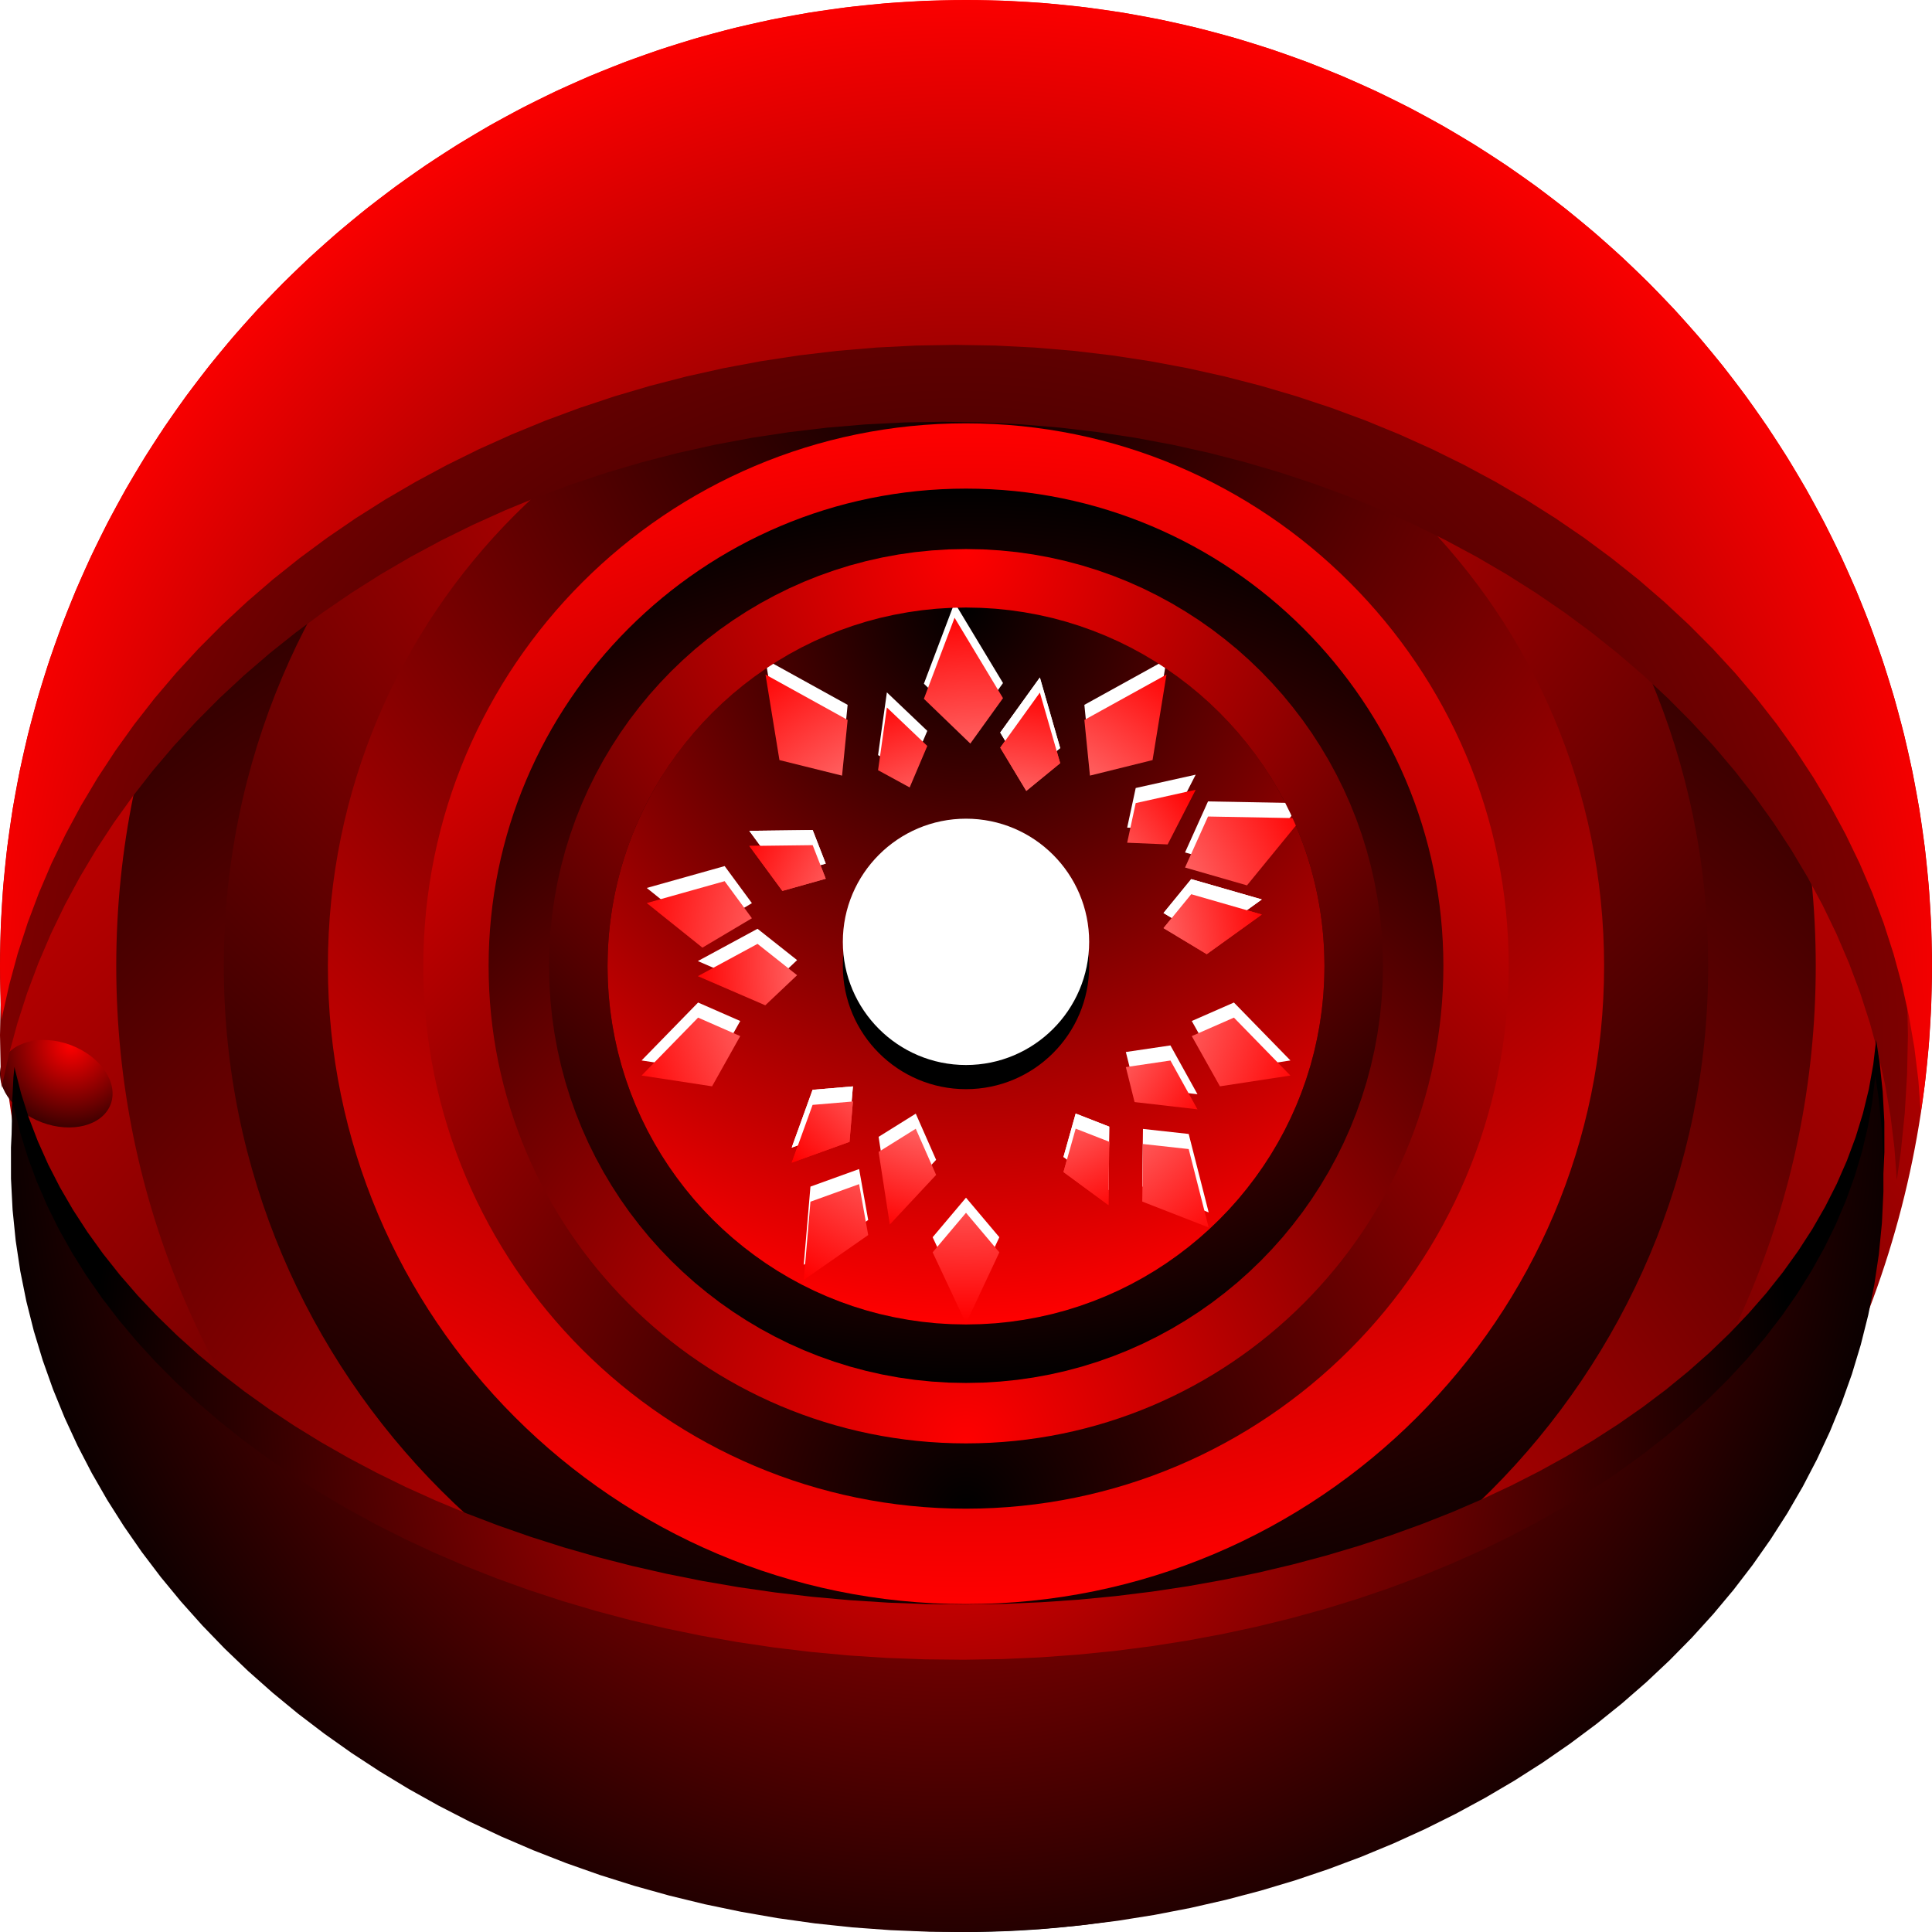 <?xml version="1.0" encoding="UTF-8" standalone="no"?>
<!DOCTYPE svg PUBLIC "-//W3C//DTD SVG 1.1//EN" "http://www.w3.org/Graphics/SVG/1.1/DTD/svg11.dtd">
<svg version="1.1" xmlns="http://www.w3.org/2000/svg" xmlns:xlink="http://www.w3.org/1999/xlink" preserveAspectRatio="xMidYMid meet" viewBox="0 0 640 640" width="640" height="640"><defs><path d="M640 320C640 143.39 496.61 0 320 0C143.39 0 0 143.39 0 320C0 496.61 143.39 640 320 640C496.61 640 640 496.61 640 320Z" id="eMiDyo642"></path><radialGradient id="gradienta1SwJporP" gradientUnits="userSpaceOnUse" cx="320" cy="640" dx="320" dy="0" r="640"><stop style="stop-color: #000000;stop-opacity: 1" offset="0%"></stop><stop style="stop-color: #ff0000;stop-opacity: 1" offset="100%"></stop></radialGradient><path d="M601.49 320C601.49 164.64 475.36 38.51 320 38.51C164.64 38.51 38.51 164.64 38.51 320C38.51 475.36 164.64 601.49 320 601.49C475.36 601.49 601.49 475.36 601.49 320Z" id="f1LHIeUFW"></path><radialGradient id="gradientf2ShW18vGO" gradientUnits="userSpaceOnUse" cx="320" cy="601.49" dx="320" dy="38.51" r="562.99"><stop style="stop-color: #ff0000;stop-opacity: 1" offset="0%"></stop><stop style="stop-color: #010000;stop-opacity: 1" offset="100%"></stop></radialGradient><path d="M36.65 365.82C33.98 372.87 23.74 375.54 13.8 371.78C3.87 368.01 -2.03 359.23 0.64 352.17C3.32 345.12 13.55 342.45 23.49 346.21C33.43 349.98 39.32 358.76 36.65 365.82Z" id="c1cPG2BKGH"></path><radialGradient id="gradientc8BkAv0tT" gradientUnits="userSpaceOnUse" cx="23.49" cy="346.21" dx="-12.22" dy="347.3" r="35.72"><stop style="stop-color: #ff0000;stop-opacity: 1" offset="0%"></stop><stop style="stop-color: #010000;stop-opacity: 1" offset="100%"></stop></radialGradient><path d="M565.86 320C565.86 455.69 455.69 565.86 320 565.86C184.31 565.86 74.14 455.69 74.14 320C74.14 184.31 184.31 74.14 320 74.14C455.69 74.14 565.86 184.31 565.86 320Z" id="aBHqn8FOR"></path><radialGradient id="gradientc2dv6udXrT" gradientUnits="userSpaceOnUse" cx="320" cy="74.14" dx="320" dy="565.86" r="491.72"><stop style="stop-color: #ff0000;stop-opacity: 1" offset="0%"></stop><stop style="stop-color: #010000;stop-opacity: 1" offset="100%"></stop></radialGradient><path d="M531.38 320C531.38 436.66 436.66 531.38 320 531.38C203.34 531.38 108.62 436.66 108.62 320C108.62 203.34 203.34 108.62 320 108.62C436.66 108.62 531.38 203.34 531.38 320Z" id="b15dlQc35"></path><radialGradient id="gradientb1impw9lOH" gradientUnits="userSpaceOnUse" cx="320" cy="108.62" dx="320" dy="531.38" r="422.76"><stop style="stop-color: #000000;stop-opacity: 1" offset="0%"></stop><stop style="stop-color: #ff0000;stop-opacity: 1" offset="100%"></stop></radialGradient><path d="M499.77 320C499.77 220.78 419.22 140.23 320 140.23C220.78 140.23 140.23 220.78 140.23 320C140.23 419.22 220.78 499.77 320 499.77C419.22 499.77 499.77 419.22 499.77 320Z" id="aIKHREPm8"></path><radialGradient id="gradientdYefp1QM" gradientUnits="userSpaceOnUse" cx="320" cy="499.77" dx="320" dy="140.23" r="359.54"><stop style="stop-color: #000000;stop-opacity: 1" offset="0%"></stop><stop style="stop-color: #ff0000;stop-opacity: 1" offset="100%"></stop></radialGradient><path d="M478.14 320C478.14 232.72 407.28 161.86 320 161.86C232.72 161.86 161.86 232.72 161.86 320C161.86 407.28 232.72 478.14 320 478.14C407.28 478.14 478.14 407.28 478.14 320Z" id="ahgK88JsV"></path><radialGradient id="gradientb5R10bRwv" gradientUnits="userSpaceOnUse" cx="320" cy="478.14" dx="320" dy="161.86" r="316.28"><stop style="stop-color: #ff0000;stop-opacity: 1" offset="0%"></stop><stop style="stop-color: #010000;stop-opacity: 1" offset="100%"></stop></radialGradient><path d="M438.75 320C438.75 385.54 385.54 438.75 320 438.75C254.46 438.75 201.25 385.54 201.25 320C201.25 254.46 254.46 201.25 320 201.25C385.54 201.25 438.75 254.46 438.75 320Z" id="d3e1ih4K3B"></path><radialGradient id="gradienti2T5K792w" gradientUnits="userSpaceOnUse" cx="320" cy="201.25" dx="320" dy="438.75" r="237.5"><stop style="stop-color: #000000;stop-opacity: 1" offset="0%"></stop><stop style="stop-color: #ff0000;stop-opacity: 1" offset="100%"></stop></radialGradient><path d="M320 438.39L308.95 414.85L320 401.75L331.05 414.85L320 438.39ZM404.12 359.86L394.79 343.22L408.75 337.1L427.47 356.29L404.12 359.86ZM235.88 359.86L212.53 356.29L231.25 337.1L245.21 343.22L235.88 359.86ZM278.94 256.94L258.2 251.79L253.58 223.45L280.79 238.49L278.94 256.94ZM361.06 256.93L359.21 238.49L386.42 223.45L381.8 251.79L361.06 256.93Z" id="aefXeT0At"></path><radialGradient id="gradientarwxiL2Ha" gradientUnits="userSpaceOnUse" cx="320" cy="318.73" dx="320" dy="200.18" r="118.55"><stop style="stop-color: #ffffff;stop-opacity: 1" offset="0%"></stop><stop style="stop-color: #ff0000;stop-opacity: 1" offset="100%"></stop></radialGradient><path d="M284.59 392.26L287.6 409.13L266.26 423.99L268.47 398.08L268.47 398.08L284.59 392.26ZM378.62 378.97L393.77 380.64L400.39 406.62L378.39 398.04L378.39 398.04L378.62 378.97ZM240.05 291.9L249.08 304.18L232.68 313.92L214.24 299.15L214.24 299.15L240.05 291.9ZM400.17 270.48L431.26 271.06L413.08 293.29L392.56 287.38L392.56 287.38L400.17 270.48ZM316.21 204.64L332.26 231.27L321.43 246.32L306.05 231.49L306.05 231.49L316.21 204.64Z" id="ad03JqrYo"></path><radialGradient id="gradientag9YC4YQ2" gradientUnits="userSpaceOnUse" cx="326.09" cy="320.36" dx="385.37" dy="217.7" r="118.55"><stop style="stop-color: #ffffff;stop-opacity: 1" offset="0%"></stop><stop style="stop-color: #ff0000;stop-opacity: 1" offset="100%"></stop></radialGradient><path d="M356.33 373.88L367.45 378.22L367.19 399.2L352.29 388.25L352.29 388.25L356.33 373.88ZM282.54 364.88L281.41 378.25L262.26 385.16L269.18 366.01L269.18 366.01L282.54 364.88ZM394.61 296.22L417.99 302.95L399.75 316.08L385.43 307.45L385.43 307.45L394.61 296.22ZM269.21 279.97L273.54 291.09L259.17 295.13L248.22 280.23L248.22 280.23L269.21 279.97ZM344.47 229.43L351.2 252.81L339.97 262L331.34 247.67L331.34 247.67L344.47 229.43Z" id="dkeH1nOij"></path><radialGradient id="gradiente8iUaR0n7l" gradientUnits="userSpaceOnUse" cx="328.49" cy="318.93" dx="394.11" dy="253.31" r="92.8"><stop style="stop-color: #ffffff;stop-opacity: 1" offset="0%"></stop><stop style="stop-color: #ff0000;stop-opacity: 1" offset="100%"></stop></radialGradient><path d="M303.36 373.91L310.1 389.21L294.76 405.64L291.05 381.59L291.05 381.59L303.36 373.91ZM387.72 351.31L396.68 367.48L375.84 365.07L372.95 353.49L372.95 353.49L387.72 351.31ZM250.94 312.67L264.05 323.05L253.51 333.02L231.17 323.37L231.17 323.37L250.94 312.67ZM396.09 261.62L386.8 279.73L373.39 279.16L376.22 266.04L376.22 266.04L396.09 261.62ZM293.79 234.36L307.18 247.11L301.34 260.85L290.87 255.14L290.87 255.14L293.79 234.36Z" id="e1cyYxsYiN"></path><radialGradient id="gradientb2UjGctF5" gradientUnits="userSpaceOnUse" cx="321.98" cy="318.9" dx="248.56" dy="375.64" r="92.8"><stop style="stop-color: #ffffff;stop-opacity: 1" offset="0%"></stop><stop style="stop-color: #ff0000;stop-opacity: 1" offset="100%"></stop></radialGradient><path d="M331.32 182.34L336.89 182.9L342.39 183.69L347.82 184.69L353.18 185.9L358.45 187.31L363.64 188.93L368.74 190.74L373.74 192.74L378.65 194.93L383.45 197.31L388.15 199.86L392.73 202.59L397.2 205.48L401.55 208.54L405.77 211.77L409.87 215.14L413.83 218.68L417.65 222.35L421.32 226.17L424.86 230.13L428.23 234.23L431.46 238.45L434.52 242.8L437.41 247.27L440.14 251.85L442.69 256.55L445.07 261.35L447.26 266.26L449.26 271.26L451.07 276.36L452.69 281.55L454.1 286.82L455.31 292.18L456.31 297.61L457.1 303.11L457.66 308.68L458.01 314.31L458.12 320L458.01 325.69L457.66 331.32L457.1 336.89L456.31 342.39L455.31 347.82L454.1 353.18L452.69 358.45L451.07 363.64L449.26 368.74L447.26 373.74L445.07 378.65L442.69 383.45L440.14 388.15L437.41 392.73L434.52 397.2L431.46 401.55L428.23 405.77L424.86 409.87L421.32 413.83L417.65 417.65L413.83 421.32L409.87 424.86L405.77 428.23L401.55 431.46L397.2 434.52L392.73 437.41L388.15 440.14L383.45 442.69L378.65 445.07L373.74 447.26L368.74 449.26L363.64 451.07L358.45 452.69L353.18 454.1L347.82 455.31L342.39 456.31L336.89 457.1L331.32 457.66L325.69 458.01L320 458.12L314.31 458.01L308.68 457.66L303.11 457.1L297.61 456.31L292.18 455.31L286.82 454.1L281.55 452.69L276.36 451.07L271.26 449.26L266.26 447.26L261.35 445.07L256.55 442.69L251.85 440.14L247.27 437.41L242.8 434.52L238.45 431.46L234.23 428.23L230.13 424.86L226.17 421.32L222.35 417.65L218.68 413.83L215.14 409.87L211.77 405.77L208.54 401.55L205.48 397.2L202.59 392.73L199.86 388.15L197.31 383.45L194.93 378.65L192.74 373.74L190.74 368.74L188.93 363.64L187.31 358.45L185.9 353.18L184.69 347.82L183.69 342.39L182.9 336.89L182.34 331.32L181.99 325.69L181.88 320L181.99 314.31L182.34 308.68L182.9 303.11L183.69 297.61L184.69 292.18L185.9 286.82L187.31 281.55L188.93 276.36L190.74 271.26L192.74 266.26L194.93 261.35L197.31 256.55L199.86 251.85L202.59 247.27L205.48 242.8L208.54 238.45L211.77 234.23L215.14 230.13L218.68 226.17L222.35 222.35L226.17 218.68L230.13 215.14L234.23 211.77L238.45 208.54L242.8 205.48L247.27 202.59L251.85 199.86L256.55 197.31L261.35 194.93L266.26 192.74L271.26 190.74L276.36 188.93L281.55 187.31L286.82 185.9L292.18 184.69L297.61 183.69L303.11 182.9L308.68 182.34L314.31 181.99L320 181.88L325.69 181.99L331.32 182.34ZM310.27 201.64L305.48 202.13L300.75 202.81L296.08 203.67L291.48 204.7L286.94 205.92L282.48 207.31L278.1 208.87L273.8 210.59L269.58 212.47L265.45 214.51L261.41 216.71L257.47 219.05L253.63 221.54L249.89 224.18L246.26 226.95L242.74 229.85L239.33 232.89L236.05 236.05L232.89 239.33L229.85 242.74L226.95 246.26L224.18 249.89L221.54 253.63L219.05 257.47L216.71 261.41L214.51 265.45L212.47 269.58L210.59 273.8L208.87 278.1L207.31 282.48L205.92 286.94L204.7 291.48L203.67 296.08L202.81 300.75L202.13 305.48L201.64 310.27L201.35 315.11L201.25 320L201.35 324.89L201.64 329.73L202.13 334.52L202.81 339.25L203.67 343.92L204.7 348.52L205.92 353.06L207.31 357.52L208.87 361.9L210.59 366.2L212.47 370.42L214.51 374.55L216.71 378.59L219.05 382.53L221.54 386.37L224.18 390.11L226.95 393.74L229.85 397.26L232.89 400.67L236.05 403.95L239.33 407.11L242.74 410.15L246.26 413.05L249.89 415.82L253.63 418.46L257.47 420.95L261.41 423.29L265.45 425.49L269.58 427.53L273.8 429.41L278.1 431.13L282.48 432.69L286.94 434.08L291.48 435.3L296.08 436.33L300.75 437.19L305.48 437.87L310.27 438.36L315.11 438.65L320 438.75L324.89 438.65L329.73 438.36L334.52 437.87L339.25 437.19L343.92 436.33L348.52 435.3L353.06 434.08L357.52 432.69L361.9 431.13L366.2 429.41L370.42 427.53L374.55 425.49L378.59 423.29L382.53 420.95L386.37 418.46L390.11 415.82L393.74 413.05L397.26 410.15L400.67 407.11L403.95 403.95L407.11 400.67L410.15 397.26L413.05 393.74L415.82 390.11L418.46 386.37L420.95 382.53L423.29 378.59L425.49 374.55L427.53 370.42L429.41 366.2L431.13 361.9L432.69 357.52L434.08 353.06L435.3 348.52L436.33 343.92L437.19 339.25L437.87 334.52L438.36 329.73L438.65 324.89L438.75 320L438.65 315.11L438.36 310.27L437.87 305.48L437.19 300.75L436.33 296.08L435.3 291.48L434.08 286.94L432.69 282.48L431.13 278.1L429.41 273.8L427.53 269.58L425.49 265.45L423.29 261.41L420.95 257.47L418.46 253.63L415.82 249.89L413.05 246.26L410.15 242.74L407.11 239.33L403.95 236.05L400.67 232.89L397.26 229.85L393.74 226.95L390.11 224.18L386.37 221.54L382.53 219.05L378.59 216.71L374.55 214.51L370.42 212.47L366.2 210.59L361.9 208.87L357.52 207.31L353.06 205.92L348.52 204.7L343.92 203.67L339.25 202.81L334.52 202.13L329.73 201.64L324.89 201.35L320 201.25L315.11 201.35L310.27 201.64Z" id="cgm4aWDru"></path><radialGradient id="gradientcU9ksRqDt" gradientUnits="userSpaceOnUse" cx="320" cy="181.88" dx="320" dy="458.12" r="276.24"><stop style="stop-color: #ff0000;stop-opacity: 1" offset="0%"></stop><stop style="stop-color: #010000;stop-opacity: 1" offset="100%"></stop></radialGradient><path d="M360.8 320C360.8 342.52 342.52 360.8 320 360.8C297.48 360.8 279.2 342.52 279.2 320C279.2 297.48 297.48 279.2 320 279.2C342.52 279.2 360.8 297.48 360.8 320Z" id="b7uuYfcmd"></path><path d="M356.33 373.88L367.45 378.22L367.19 399.2L352.29 388.25L352.29 388.25L356.33 373.88ZM282.54 364.88L281.41 378.25L262.26 385.16L269.18 366.01L269.18 366.01L282.54 364.88ZM394.61 296.22L417.99 302.95L399.75 316.08L385.43 307.45L385.43 307.45L394.61 296.22ZM269.21 279.97L273.54 291.09L259.17 295.13L248.22 280.23L248.22 280.23L269.21 279.97ZM344.47 229.43L351.2 252.81L339.97 262L331.34 247.67L331.34 247.67L344.47 229.43Z" id="b3zhad1BJU"></path><radialGradient id="gradienta114zPgocv" gradientUnits="userSpaceOnUse" cx="328.49" cy="318.93" dx="394.11" dy="253.31" r="92.8"><stop style="stop-color: #ffffff;stop-opacity: 1" offset="0%"></stop><stop style="stop-color: #ff0000;stop-opacity: 1" offset="100%"></stop></radialGradient><path d="M341.91 27.94L354.65 29.24L367.24 31.04L379.66 33.32L391.91 36.09L403.98 39.32L415.85 43.02L427.51 47.16L438.96 51.75L450.19 56.76L461.18 62.19L471.93 68.03L482.42 74.27L492.64 80.9L502.59 87.9L512.25 95.27L521.62 103L530.67 111.08L539.42 119.5L547.83 128.24L555.91 137.3L563.64 146.66L571.01 156.33L578.02 166.27L584.64 176.5L590.88 186.99L596.72 197.73L602.15 208.72L607.17 219.95L611.75 231.4L615.9 243.07L619.59 254.94L622.83 267L625.59 279.25L627.88 291.68L629.67 304.26L630.97 317L631.75 329.89L632.02 342.91L631.75 355.92L630.97 368.81L629.67 381.55L628.34 390.9L627.56 380.33L626.27 369.77L624.47 359.33L622.19 349.02L619.42 338.86L616.19 328.86L612.49 319.01L608.35 309.34L603.76 299.84L598.75 290.53L593.32 281.41L587.48 272.5L581.24 263.8L574.61 255.32L567.61 247.07L560.23 239.06L552.5 231.29L544.43 223.78L536.01 216.53L527.27 209.55L518.21 202.85L508.85 196.44L499.18 190.32L489.24 184.51L479.01 179.01L468.52 173.84L457.78 169L446.78 164.49L435.56 160.33L424.11 156.53L412.44 153.1L400.57 150.03L388.51 147.35L376.26 145.05L363.83 143.16L351.25 141.67L338.51 140.59L325.62 139.94L312.6 139.72L299.59 139.94L286.7 140.59L273.96 141.67L261.37 143.16L248.95 145.05L236.7 147.35L224.64 150.03L212.76 153.1L201.1 156.53L189.65 160.33L178.42 164.49L167.43 169L156.69 173.84L146.2 179.01L135.97 184.51L126.02 190.32L116.36 196.44L107 202.85L97.94 209.55L89.2 216.53L80.78 223.78L72.7 231.29L64.97 239.06L57.6 247.07L50.59 255.32L43.97 263.8L37.73 272.5L31.89 281.41L26.46 290.53L21.44 299.84L16.86 309.34L12.72 319.01L9.02 328.86L5.79 338.86L3.02 349.02L0.73 359.33L0.54 360.46L0.26 355.92L0 342.91L0.26 329.89L1.05 317L2.34 304.26L4.14 291.68L6.42 279.25L9.19 267L12.43 254.94L16.12 243.07L20.27 231.4L24.85 219.95L29.86 208.72L35.29 197.73L41.13 186.99L47.37 176.5L54 166.27L61 156.33L68.38 146.66L76.11 137.3L84.19 128.24L92.6 119.5L101.34 111.08L110.4 103L119.77 95.27L129.43 87.9L139.38 80.9L149.6 74.27L160.09 68.03L170.84 62.19L181.83 56.76L193.05 51.75L204.5 47.16L216.17 43.02L228.04 39.32L240.11 36.09L252.36 33.32L264.78 31.04L277.37 29.24L290.11 27.94L302.99 27.16L316.01 26.9L329.03 27.16L341.91 27.94Z" id="c4cTox8vD"></path><radialGradient id="gradienta1l3VqINcL" gradientUnits="userSpaceOnUse" cx="316.01" cy="353.69" dx="337.24" dy="-292.33" r="646.36"><stop style="stop-color: #000000;stop-opacity: 1" offset="0%"></stop><stop style="stop-color: #ff0000;stop-opacity: 1" offset="100%"></stop></radialGradient><path d="M346.23 1.06L359.13 2.37L371.88 4.19L384.46 6.51L396.86 9.31L409.08 12.58L421.1 16.33L432.91 20.52L444.51 25.16L455.88 30.24L467.01 35.74L477.89 41.65L488.51 47.97L498.86 54.68L508.94 61.78L518.72 69.24L528.2 77.07L537.38 85.25L546.23 93.77L554.75 102.62L562.93 111.8L570.76 121.28L578.22 131.06L585.32 141.14L592.03 151.49L598.35 162.11L604.26 172.99L609.76 184.12L614.84 195.49L619.48 207.09L623.67 218.9L627.42 230.92L630.69 243.14L633.49 255.54L635.81 268.12L637.63 280.87L638.94 293.77L639.73 306.82L640 320L639.73 333.18L638.94 346.23L637.63 359.13L636.28 368.6L635.49 357.9L634.18 347.2L632.36 336.63L630.05 326.2L627.24 315.91L623.97 305.77L620.23 295.81L616.03 286.01L611.39 276.39L606.31 266.96L600.81 257.73L594.9 248.71L588.58 239.9L581.87 231.31L574.78 222.95L567.31 214.84L559.48 206.97L551.3 199.37L542.78 192.02L533.93 184.96L524.76 178.17L515.27 171.68L505.49 165.49L495.41 159.61L485.06 154.04L474.44 148.8L463.56 143.9L452.43 139.33L441.06 135.12L429.46 131.27L417.65 127.79L405.63 124.69L393.41 121.97L381.01 119.65L368.43 117.73L355.68 116.22L342.78 115.13L329.73 114.47L316.55 114.25L303.37 114.47L290.32 115.13L277.42 116.22L264.67 117.73L252.09 119.65L239.69 121.97L227.47 124.69L215.45 127.79L203.64 131.27L192.04 135.12L180.68 139.33L169.55 143.9L158.66 148.8L148.04 154.04L137.69 159.61L127.61 165.49L117.83 171.68L108.35 178.17L99.17 184.96L90.32 192.02L81.8 199.37L73.62 206.97L65.79 214.84L58.33 222.95L51.23 231.31L44.52 239.9L38.21 248.71L32.29 257.73L26.79 266.96L21.72 276.39L17.07 286.01L12.88 295.81L9.14 305.77L5.86 315.91L3.06 326.2L0.74 336.63L0.55 337.77L0.27 333.18L0 320L0.27 306.82L1.06 293.77L2.37 280.87L4.19 268.12L6.51 255.54L9.31 243.14L12.58 230.92L16.33 218.9L20.52 207.09L25.16 195.49L30.24 184.12L35.74 172.99L41.65 162.11L47.97 151.49L54.68 141.14L61.78 131.06L69.24 121.28L77.07 111.8L85.25 102.62L93.77 93.77L102.62 85.25L111.8 77.07L121.28 69.24L131.06 61.78L141.14 54.68L151.49 47.97L162.11 41.65L172.99 35.74L184.12 30.24L195.49 25.16L207.09 20.52L218.9 16.33L230.92 12.58L243.14 9.31L255.54 6.51L268.12 4.19L280.87 2.37L293.77 1.06L306.82 0.27L320 0L333.18 0.27L346.23 1.06Z" id="eoddRwzFR"></path><radialGradient id="gradientc1We9nUMV" gradientUnits="userSpaceOnUse" cx="320" cy="330.92" dx="316.01" dy="-5.5" r="336.44"><stop style="stop-color: #000000;stop-opacity: 1" offset="0%"></stop><stop style="stop-color: #ff0000;stop-opacity: 1" offset="100%"></stop></radialGradient><path d="M623.67 361.65L624.21 371.63L624.23 381.7L623.73 391.76L622.72 401.71L621.22 411.53L619.22 421.22L616.75 430.77L613.81 440.18L610.42 449.43L606.57 458.52L602.29 467.45L597.58 476.19L592.46 484.76L586.92 493.13L580.99 501.3L574.68 509.27L567.99 517.02L560.93 524.55L553.52 531.85L545.76 538.91L537.67 545.72L529.25 552.29L520.51 558.59L511.47 564.63L502.14 570.38L492.52 575.86L482.63 581.04L472.47 585.93L462.07 590.51L451.41 594.78L440.53 598.72L429.42 602.33L418.09 605.61L406.57 608.55L394.85 611.13L382.95 613.35L370.88 615.2L358.64 616.68L346.26 617.77L333.73 618.48L321.07 618.79L308.29 618.69L295.52 618.18L282.89 617.27L270.4 615.97L258.08 614.29L245.93 612.24L233.96 609.81L222.18 607.03L210.6 603.9L199.22 600.42L188.07 596.61L177.14 592.47L166.46 588.02L156.02 583.25L145.84 578.18L135.92 572.82L126.29 567.17L116.94 561.25L107.89 555.05L99.15 548.6L90.72 541.89L82.63 534.93L74.86 527.74L67.45 520.32L60.39 512.67L53.7 504.82L47.38 496.76L41.45 488.5L35.92 480.06L30.79 471.43L26.07 462.64L21.78 453.68L17.93 444.56L14.52 435.3L11.57 425.89L9.08 416.36L7.06 406.7L5.53 396.92L4.49 387.04L3.96 377.06L3.94 366.99L4.44 356.93L4.79 353.43L4.96 354.31L7.02 362.33L9.54 370.25L12.54 378.06L15.98 385.76L19.87 393.34L24.2 400.79L28.95 408.1L34.11 415.28L39.68 422.3L45.64 429.18L51.99 435.89L58.71 442.43L65.8 448.8L73.25 454.98L81.04 460.98L89.16 466.78L97.61 472.38L106.38 477.77L115.46 482.95L124.83 487.9L134.48 492.63L144.42 497.11L154.62 501.36L165.07 505.35L175.78 509.09L186.72 512.57L197.89 515.78L209.27 518.7L220.87 521.35L232.66 523.71L244.64 525.77L256.8 527.52L269.12 528.97L281.61 530.09L294.24 530.9L307.01 531.37L319.79 531.5L332.45 531.3L344.98 530.76L357.36 529.91L369.58 528.73L381.65 527.24L393.54 525.45L405.24 523.35L416.76 520.97L428.07 518.29L439.16 515.34L450.03 512.11L460.66 508.62L471.05 504.86L481.19 500.85L491.06 496.59L500.65 492.09L509.96 487.35L518.98 482.38L527.68 477.18L536.08 471.77L544.14 466.15L551.87 460.33L559.25 454.3L566.28 448.09L572.94 441.68L579.22 435.1L585.12 428.35L590.61 421.43L595.7 414.34L600.38 407.11L604.62 399.72L608.43 392.2L611.79 384.53L614.69 376.74L617.12 368.83L619.08 360.8L620.54 352.66L621.5 344.51L622.63 351.77L623.67 361.65Z" id="b4uyuxGfIZ"></path><radialGradient id="gradientde8VesAxf" gradientUnits="userSpaceOnUse" cx="312" cy="462.09" dx="305.33" dy="743.54" r="281.53"><stop style="stop-color: #ff0000;stop-opacity: 1" offset="0%"></stop><stop style="stop-color: #000000;stop-opacity: 1" offset="100%"></stop></radialGradient><path d="M623.38 374.07L623.9 384.38L623.91 394.79L623.41 405.18L622.4 415.46L620.88 425.61L618.88 435.62L616.4 445.49L613.46 455.22L610.05 464.78L606.2 474.18L601.91 483.4L597.2 492.44L592.06 501.3L586.52 509.95L580.59 518.4L574.27 526.64L567.57 534.65L560.51 542.44L553.09 549.98L545.32 557.29L537.22 564.34L528.8 571.12L520.06 577.64L511.02 583.89L501.68 589.85L492.06 595.51L482.16 600.88L472 605.93L461.59 610.67L450.93 615.09L440.04 619.17L428.93 622.92L417.6 626.31L406.07 629.35L394.35 632.03L382.45 634.33L370.38 636.26L358.14 637.79L345.75 638.93L333.22 639.67L320.56 640L307.78 639.91L295.01 639.39L282.38 638.47L269.9 637.14L257.58 635.41L245.43 633.29L233.46 630.8L221.68 627.93L210.1 624.7L198.73 621.12L187.58 617.19L176.66 612.92L165.97 608.33L155.54 603.41L145.36 598.18L135.45 592.65L125.82 586.82L116.48 580.71L107.44 574.31L98.7 567.65L90.28 560.72L82.18 553.54L74.43 546.12L67.02 538.45L59.97 530.56L53.28 522.45L46.97 514.13L41.05 505.6L35.52 496.88L30.4 487.97L25.69 478.89L21.41 469.63L17.56 460.21L14.16 450.64L11.21 440.93L8.73 431.08L6.72 421.1L5.2 411L4.17 400.79L3.64 390.48L3.63 380.07L4.14 369.68L4.49 366.06L4.66 366.97L6.71 375.25L9.23 383.44L12.22 391.51L15.66 399.46L19.54 407.29L23.86 414.98L28.6 422.54L33.76 429.95L39.32 437.2L45.28 444.3L51.63 451.23L58.34 457.98L65.43 464.56L72.87 470.94L80.65 477.13L88.77 483.12L97.22 488.9L105.99 494.46L115.06 499.81L124.42 504.92L134.08 509.79L144.01 514.42L154.2 518.8L164.66 522.92L175.36 526.77L186.3 530.35L197.46 533.66L208.85 536.68L220.44 539.4L232.23 541.83L244.21 543.94L256.37 545.75L268.69 547.23L281.18 548.39L293.81 549.21L306.58 549.68L319.36 549.81L332.02 549.59L344.54 549.03L356.92 548.13L369.15 546.91L381.22 545.36L393.11 543.5L404.82 541.32L416.33 538.85L427.64 536.08L438.74 533.02L449.61 529.68L460.25 526.06L470.64 522.17L480.78 518.01L490.66 513.6L500.25 508.94L509.57 504.04L518.58 498.9L527.3 493.52L535.69 487.93L543.76 482.11L551.5 476.09L558.88 469.85L565.92 463.43L572.58 456.81L578.87 450L584.77 443.02L590.27 435.86L595.37 428.54L600.05 421.05L604.3 413.42L608.11 405.64L611.48 397.72L614.38 389.67L616.82 381.49L618.78 373.19L620.25 364.78L621.22 356.35L622.35 363.86L623.38 374.07Z" id="i1Lrwsjmw"></path><radialGradient id="gradienter4N9ZNwR" gradientUnits="userSpaceOnUse" cx="314.41" cy="360.51" dx="300.8" dy="687.92" r="327.69"><stop style="stop-color: #ff0000;stop-opacity: 1" offset="0%"></stop><stop style="stop-color: #000000;stop-opacity: 1" offset="100%"></stop></radialGradient></defs><g><g><g><use xlink:href="#eMiDyo642" opacity="1" fill="url(#gradienta1SwJporP)"></use></g><g><use xlink:href="#f1LHIeUFW" opacity="1" fill="url(#gradientf2ShW18vGO)"></use></g><g><use xlink:href="#c1cPG2BKGH" opacity="1" fill="url(#gradientc8BkAv0tT)"></use></g><g><use xlink:href="#aBHqn8FOR" opacity="1" fill="url(#gradientc2dv6udXrT)"></use></g><g><use xlink:href="#b15dlQc35" opacity="1" fill="url(#gradientb1impw9lOH)"></use></g><g><use xlink:href="#aIKHREPm8" opacity="1" fill="url(#gradientdYefp1QM)"></use></g><g><use xlink:href="#ahgK88JsV" opacity="1" fill="url(#gradientb5R10bRwv)"></use></g><g><use xlink:href="#d3e1ih4K3B" opacity="1" fill="url(#gradienti2T5K792w)"></use></g><g><g><filter id="shadow12621770" x="198.53" y="209.45" width="242.94" height="247.94" filterUnits="userSpaceOnUse" primitiveUnits="userSpaceOnUse"><feFlood></feFlood><feComposite in2="SourceAlpha" operator="in"></feComposite><feGaussianBlur stdDeviation="0"></feGaussianBlur><feOffset dx="0" dy="-5" result="afterOffset"></feOffset><feFlood flood-color="#360e0e" flood-opacity="0.5"></feFlood><feComposite in2="afterOffset" operator="in"></feComposite><feMorphology operator="dilate" radius="4"></feMorphology><feComposite in2="SourceAlpha" operator="out"></feComposite></filter><path d="M320 438.39L308.95 414.85L320 401.75L331.05 414.85L320 438.39ZM404.12 359.86L394.79 343.22L408.75 337.1L427.47 356.29L404.12 359.86ZM235.88 359.86L212.53 356.29L231.25 337.1L245.21 343.22L235.88 359.86ZM278.94 256.94L258.2 251.79L253.58 223.45L280.79 238.49L278.94 256.94ZM361.06 256.93L359.21 238.49L386.42 223.45L381.8 251.79L361.06 256.93Z" id="a2E9iPjYr6" fill="white" fill-opacity="1" filter="url(#shadow12621770)"></path></g><use xlink:href="#aefXeT0At" opacity="1" fill="url(#gradientarwxiL2Ha)"></use></g><g><g><filter id="shadow1465075" x="200.24" y="190.64" width="245.01" height="252.35" filterUnits="userSpaceOnUse" primitiveUnits="userSpaceOnUse"><feFlood></feFlood><feComposite in2="SourceAlpha" operator="in"></feComposite><feGaussianBlur stdDeviation="0"></feGaussianBlur><feOffset dx="0" dy="-5" result="afterOffset"></feOffset><feFlood flood-color="#360e0e" flood-opacity="0.5"></feFlood><feComposite in2="afterOffset" operator="in"></feComposite><feMorphology operator="dilate" radius="4"></feMorphology><feComposite in2="SourceAlpha" operator="out"></feComposite></filter><path d="M284.59 392.26L287.6 409.13L266.26 423.99L268.47 398.08L268.47 398.08L284.59 392.26ZM378.62 378.97L393.77 380.64L400.39 406.62L378.39 398.04L378.39 398.04L378.62 378.97ZM240.05 291.9L249.08 304.18L232.68 313.92L214.24 299.15L214.24 299.15L240.05 291.9ZM400.17 270.48L431.26 271.06L413.08 293.29L392.56 287.38L392.56 287.38L400.17 270.48ZM316.21 204.64L332.26 231.27L321.43 246.32L306.05 231.49L306.05 231.49L316.21 204.64Z" id="c2lJojp1iN" fill="white" fill-opacity="1" filter="url(#shadow1465075)"></path></g><use xlink:href="#ad03JqrYo" opacity="1" fill="url(#gradientag9YC4YQ2)"></use></g><g><g><filter id="shadow9508158" x="234.22" y="215.43" width="197.77" height="202.77" filterUnits="userSpaceOnUse" primitiveUnits="userSpaceOnUse"><feFlood></feFlood><feComposite in2="SourceAlpha" operator="in"></feComposite><feGaussianBlur stdDeviation="0"></feGaussianBlur><feOffset dx="0" dy="-5" result="afterOffset"></feOffset><feFlood flood-color="#360e0e" flood-opacity="0.5"></feFlood><feComposite in2="afterOffset" operator="in"></feComposite><feMorphology operator="dilate" radius="4"></feMorphology><feComposite in2="SourceAlpha" operator="out"></feComposite></filter><path d="M356.33 373.88L367.45 378.22L367.19 399.2L352.29 388.25L352.29 388.25L356.33 373.88ZM282.54 364.88L281.41 378.25L262.26 385.16L269.18 366.01L269.18 366.01L282.54 364.88ZM394.61 296.22L417.99 302.95L399.75 316.08L385.43 307.45L385.43 307.45L394.61 296.22ZM269.21 279.97L273.54 291.09L259.17 295.13L248.22 280.23L248.22 280.23L269.21 279.97ZM344.47 229.43L351.2 252.81L339.97 262L331.34 247.67L331.34 247.67L344.47 229.43Z" id="c231lHrIFO" fill="white" fill-opacity="1" filter="url(#shadow9508158)"></path></g><use xlink:href="#dkeH1nOij" opacity="1" fill="url(#gradiente8iUaR0n7l)"></use></g><g><g><filter id="shadow6141137" x="217.17" y="220.36" width="193.51" height="204.28" filterUnits="userSpaceOnUse" primitiveUnits="userSpaceOnUse"><feFlood></feFlood><feComposite in2="SourceAlpha" operator="in"></feComposite><feGaussianBlur stdDeviation="0"></feGaussianBlur><feOffset dx="0" dy="-5" result="afterOffset"></feOffset><feFlood flood-color="#360e0e" flood-opacity="0.5"></feFlood><feComposite in2="afterOffset" operator="in"></feComposite><feMorphology operator="dilate" radius="4"></feMorphology><feComposite in2="SourceAlpha" operator="out"></feComposite></filter><path d="M303.36 373.91L310.1 389.21L294.76 405.64L291.05 381.59L291.05 381.59L303.36 373.91ZM387.72 351.31L396.68 367.48L375.84 365.07L372.95 353.49L372.95 353.49L387.72 351.31ZM250.94 312.67L264.05 323.05L253.51 333.02L231.17 323.37L231.17 323.37L250.94 312.67ZM396.09 261.62L386.8 279.73L373.39 279.16L376.22 266.04L376.22 266.04L396.09 261.62ZM293.79 234.36L307.18 247.11L301.34 260.85L290.87 255.14L290.87 255.14L293.79 234.36Z" id="h5TRPsKZJj" fill="white" fill-opacity="1" filter="url(#shadow6141137)"></path></g><use xlink:href="#e1cyYxsYiN" opacity="1" fill="url(#gradientb2UjGctF5)"></use></g><g><use xlink:href="#cgm4aWDru" opacity="1" fill="url(#gradientcU9ksRqDt)"></use></g><g><use xlink:href="#b7uuYfcmd" opacity="1" fill="#000000" fill-opacity="1"></use><g><filter id="shadow15644997" x="263.2" y="263.2" width="113.61" height="121.61" filterUnits="userSpaceOnUse" primitiveUnits="userSpaceOnUse"><feFlood></feFlood><feComposite in2="SourceAlpha" operator="out"></feComposite><feGaussianBlur stdDeviation="0"></feGaussianBlur><feOffset dx="0" dy="-8" result="afterOffset"></feOffset><feFlood flood-color="#5a0000" flood-opacity="0.8"></feFlood><feComposite in2="afterOffset" operator="in"></feComposite><feMorphology operator="dilate" radius="3"></feMorphology><feComposite in2="SourceAlpha" operator="in"></feComposite></filter><path d="M360.8 320C360.8 342.52 342.52 360.8 320 360.8C297.48 360.8 279.2 342.52 279.2 320C279.2 297.48 297.48 279.2 320 279.2C342.52 279.2 360.8 297.48 360.8 320Z" id="a6IgxYg3q" fill="white" fill-opacity="1" filter="url(#shadow15644997)"></path></g></g><g><g><filter id="shadow3115707" x="234.22" y="215.43" width="197.77" height="202.77" filterUnits="userSpaceOnUse" primitiveUnits="userSpaceOnUse"><feFlood></feFlood><feComposite in2="SourceAlpha" operator="in"></feComposite><feGaussianBlur stdDeviation="0"></feGaussianBlur><feOffset dx="0" dy="-5" result="afterOffset"></feOffset><feFlood flood-color="#360e0e" flood-opacity="0.5"></feFlood><feComposite in2="afterOffset" operator="in"></feComposite><feMorphology operator="dilate" radius="4"></feMorphology><feComposite in2="SourceAlpha" operator="out"></feComposite></filter><path d="M356.33 373.88L367.45 378.22L367.19 399.2L352.29 388.25L352.29 388.25L356.33 373.88ZM282.54 364.88L281.41 378.25L262.26 385.16L269.18 366.01L269.18 366.01L282.54 364.88ZM394.61 296.22L417.99 302.95L399.75 316.08L385.43 307.45L385.43 307.45L394.61 296.22ZM269.21 279.97L273.54 291.09L259.17 295.13L248.22 280.23L248.22 280.23L269.21 279.97ZM344.47 229.43L351.2 252.81L339.97 262L331.34 247.67L331.34 247.67L344.47 229.43Z" id="bzUTc9kIM" fill="white" fill-opacity="1" filter="url(#shadow3115707)"></path></g><use xlink:href="#b3zhad1BJU" opacity="1" fill="url(#gradienta114zPgocv)"></use></g><g><use xlink:href="#c4cTox8vD" opacity="1" fill="url(#gradienta1l3VqINcL)"></use></g><g><use xlink:href="#eoddRwzFR" opacity="1" fill="url(#gradientc1We9nUMV)"></use></g><g><use xlink:href="#b4uyuxGfIZ" opacity="1" fill="url(#gradientde8VesAxf)"></use></g><g><use xlink:href="#i1Lrwsjmw" opacity="1" fill="url(#gradienter4N9ZNwR)"></use></g></g></g></svg>